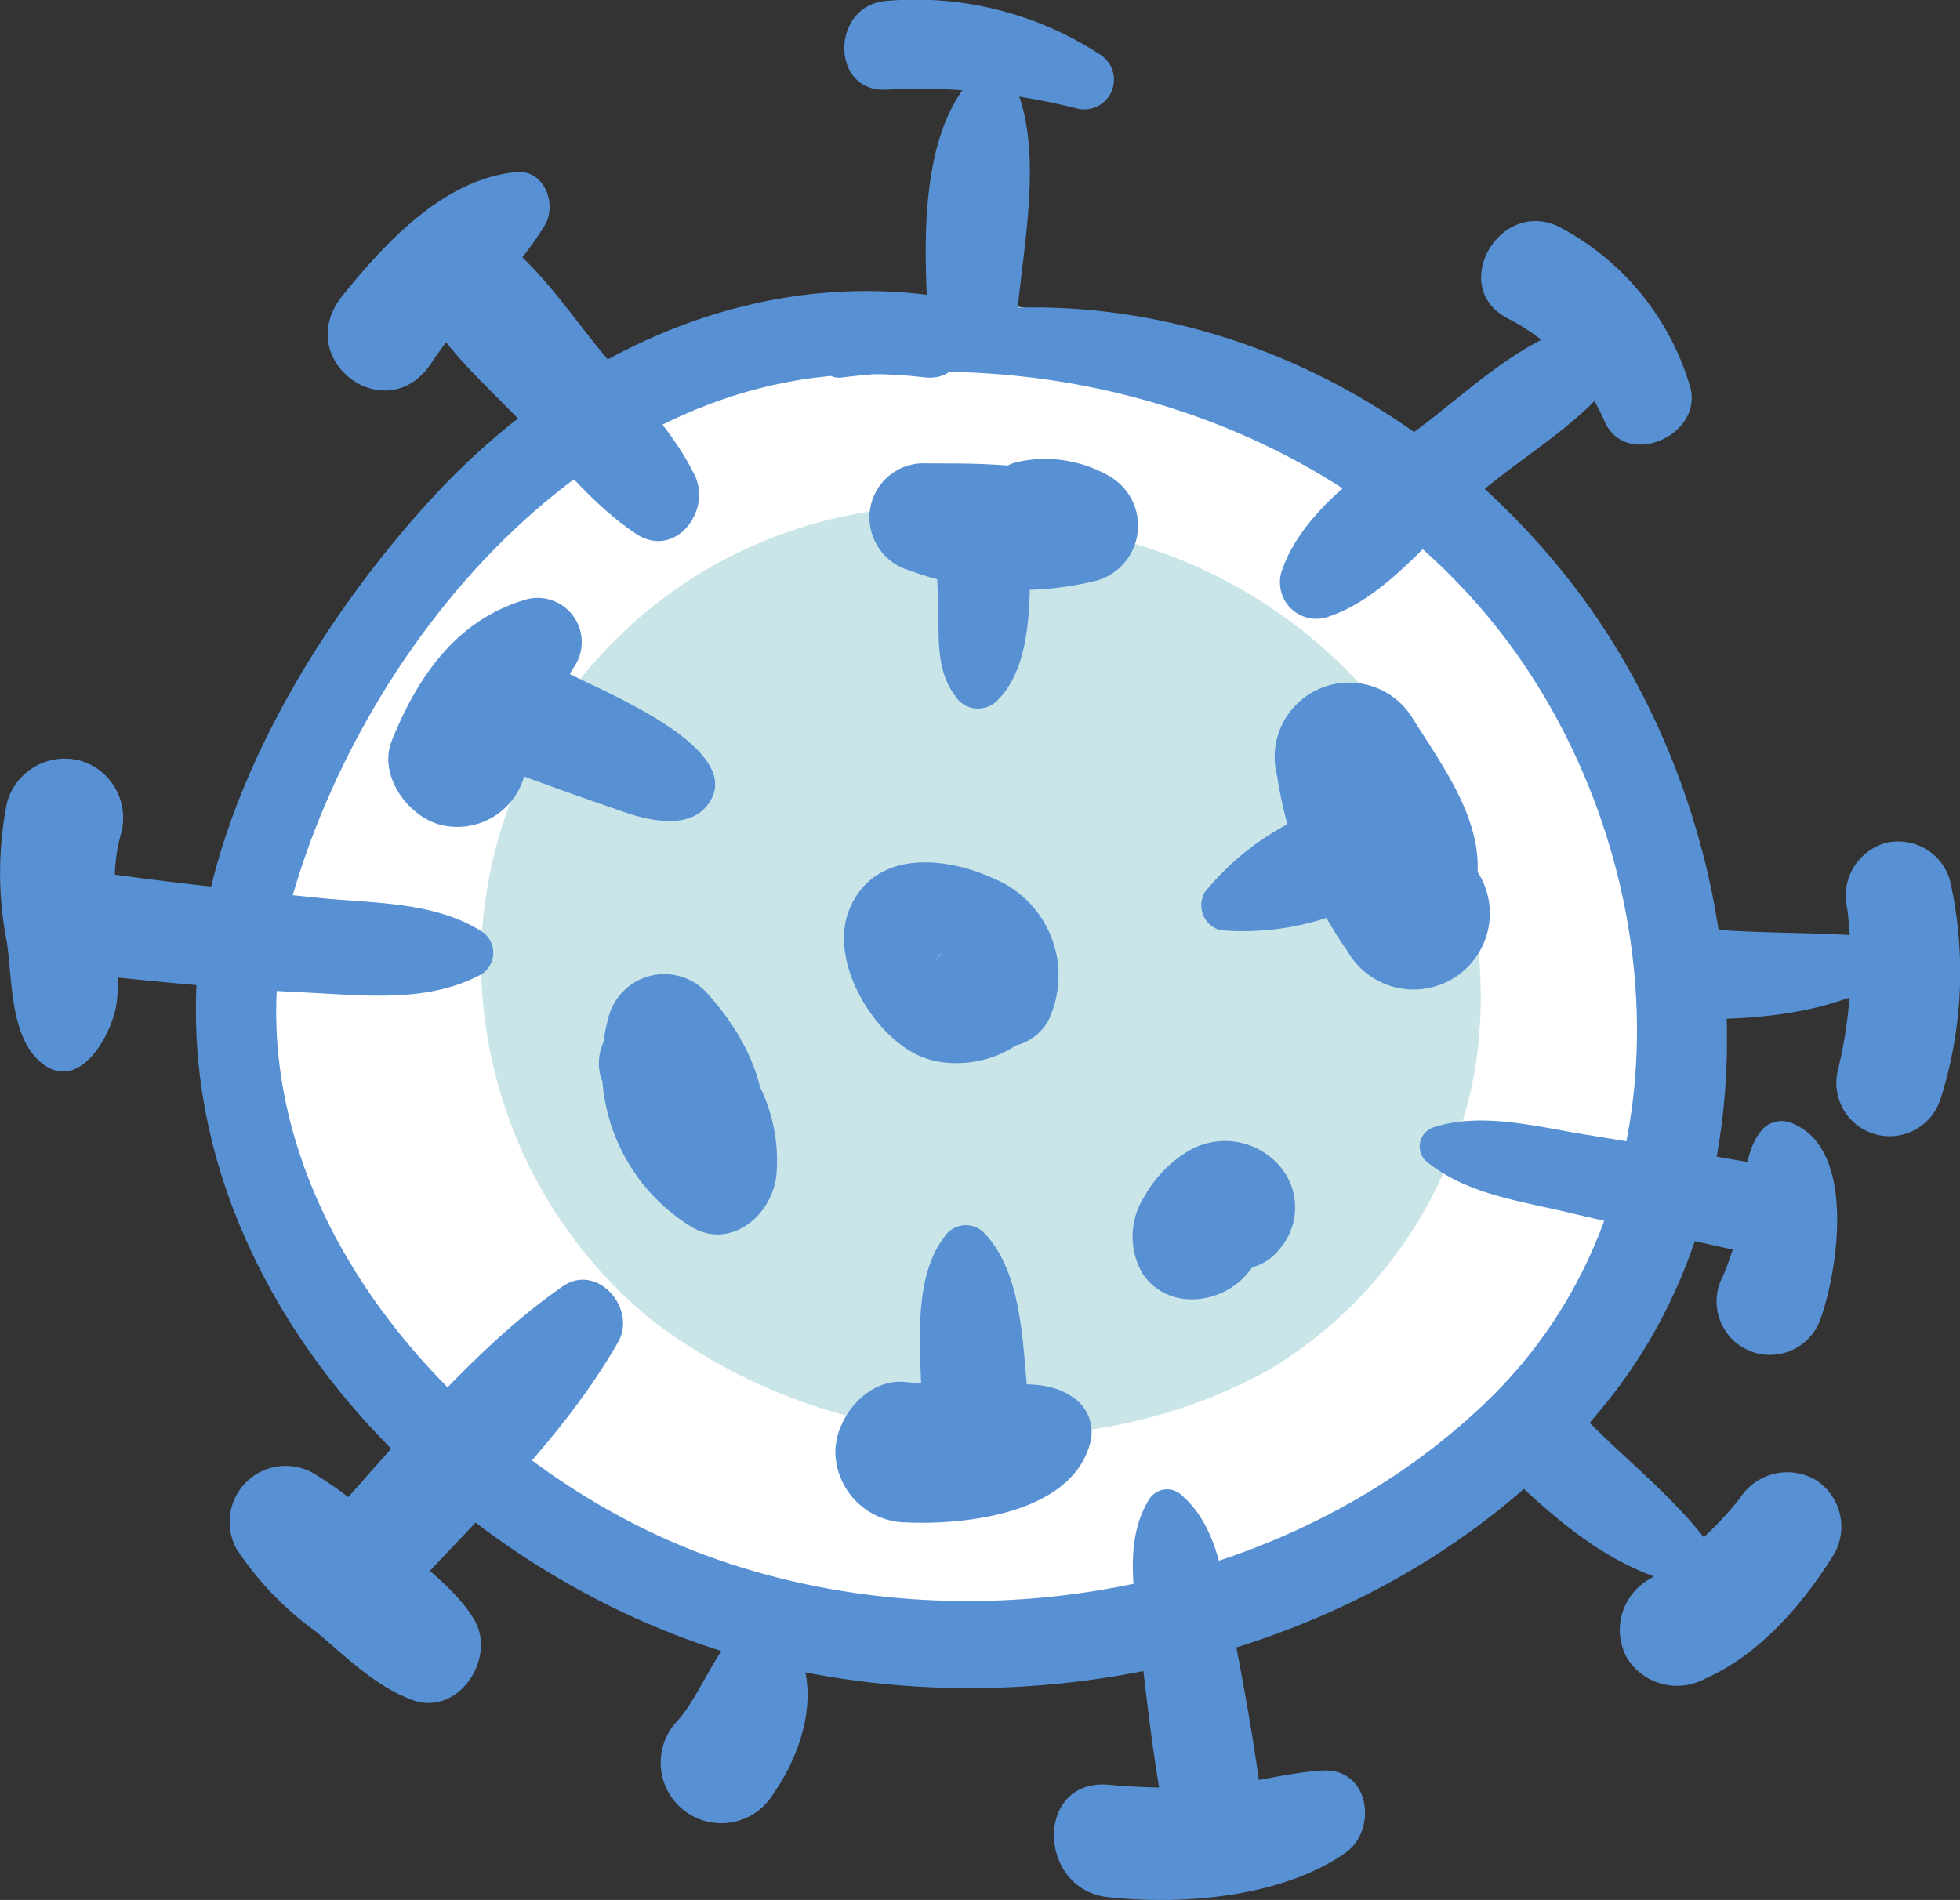 <svg id="Group_64" data-name="Group 64" xmlns="http://www.w3.org/2000/svg" width="102.072" height="98.967" viewBox="0 0 102.072 98.967">
  <rect x="0" y="0" width="102.072" height="98.967" fill="#333333" stroke="none"/>
  <path id="Path_293" data-name="Path 293" d="M478.919,117.11a34.434,34.434,0,0,1,45.938-30.988l-.529-.081A37.39,37.39,0,0,1,546.375,99a35.052,35.052,0,0,1,7.432,27.068,32.93,32.93,0,0,1-15.682,23.143c-6.251,3.621-13.627,4.99-20.85,4.828-9.156-.2-18.426-2.907-25.558-8.654A35.008,35.008,0,0,1,478.919,117.11Z" transform="translate(-465.454 -68.54)" fill="#fff"/>
  <path id="Path_294" data-name="Path 294" d="M484.525,112.166A23.82,23.82,0,0,1,516.3,90.734l-.366-.056a25.857,25.857,0,0,1,15.248,8.964,24.235,24.235,0,0,1,5.141,18.72,22.774,22.774,0,0,1-10.846,16.007,27.558,27.558,0,0,1-14.421,3.34,29.215,29.215,0,0,1-17.678-5.984A24.217,24.217,0,0,1,484.525,112.166Z" transform="translate(-459.459 -62.978)" fill="#cae5e8"/>
  <g id="Group_63" data-name="Group 63">
    <path id="Path_295" data-name="Path 295" d="M511.653,86.488c14.326-4.806,29.417,1.044,38.486,12.918,8.916,11.673,11.3,30.085,1.892,42.123-10.428,13.35-30.2,18.226-46.091,13.346-14.677-4.51-28.232-18.346-27.609-34.528.358-9.293,6.168-18.97,12.33-25.668,6.549-7.117,15.775-11.7,25.583-10.55,2.729.318,2.754,4.644,0,4.316-15.846-1.894-28.726,12.773-32.858,26.869-4.382,14.95,8.1,29.532,21.427,34.477,13.517,5.012,30.3,2.093,40.773-8.042,10.244-9.915,9.69-26.278,2.268-37.771-7.618-11.8-22.272-17.215-35.937-15.521C510.748,88.6,510.64,86.827,511.653,86.488Z" transform="translate(-468.11 -68.792)" fill="#5790d3"/>
    <path id="Path_296" data-name="Path 296" d="M500.356,78.91c1.758,3.482.554,8.763.254,12.5a2.313,2.313,0,0,1-4.624,0c-.215-3.865-.474-9.791,2.494-12.742A1.2,1.2,0,0,1,500.356,78.91Z" transform="translate(-447.659 -74.8)" fill="#5790d3"/>
    <path id="Path_297" data-name="Path 297" d="M505.886,82.276a33.377,33.377,0,0,0-9.9-.986c-2.971.2-2.959-4.425,0-4.624a17.584,17.584,0,0,1,11.094,2.794A1.549,1.549,0,0,1,505.886,82.276Z" transform="translate(-449.793 -76.621)" fill="#5790d3"/>
    <path id="Path_298" data-name="Path 298" d="M498.856,86.6c-1.524,3.027-5.25,4.969-7.746,7.163-2.426,2.134-4.82,5.451-7.957,6.423a1.9,1.9,0,0,1-2.322-2.324c1.046-3.348,4.983-5.825,7.659-7.9,2.692-2.084,5.751-5,9.268-5.275A1.283,1.283,0,0,1,498.856,86.6Z" transform="translate(-414.111 -68.017)" fill="#5790d3"/>
    <path id="Path_299" data-name="Path 299" d="M485.623,92.617a10.907,10.907,0,0,0-5.054-5.364c-3.12-1.634-.358-6.358,2.763-4.725a13.81,13.81,0,0,1,6.729,8.217C490.879,93.313,486.741,95.164,485.623,92.617Z" transform="translate(-402.065 -70.676)" fill="#5790d3"/>
    <path id="Path_300" data-name="Path 300" d="M486.62,102.6c-3.191,1.857-6.811,2.194-10.44,2.169-3.135-.021-2.994-5.126,0-4.779,3.284.378,6.6.19,9.876.527A1.127,1.127,0,0,1,486.62,102.6Z" transform="translate(-388.073 -51.681)" fill="#5790d3"/>
    <path id="Path_301" data-name="Path 301" d="M478.363,99.85a21.785,21.785,0,0,1-.488,11.358,2.777,2.777,0,0,1-5.352-1.476,23.168,23.168,0,0,0,.488-8.408,2.868,2.868,0,0,1,1.938-3.412A2.8,2.8,0,0,1,478.363,99.85Z" transform="translate(-376.811 -53.987)" fill="#5790d3"/>
    <path id="Path_302" data-name="Path 302" d="M486.606,117.981c-1.6,2.589-3.883,5.244-6.716,6.491a3.067,3.067,0,0,1-4.061-1.065,3.034,3.034,0,0,1,1.065-4.061,19.072,19.072,0,0,0,4.787-4.243,2.934,2.934,0,0,1,3.9-1.024A2.886,2.886,0,0,1,486.606,117.981Z" transform="translate(-391.091 -37.031)" fill="#5790d3"/>
    <path id="Path_303" data-name="Path 303" d="M492.59,114.442c1.927,1.679,2.186,4.508,2.653,6.919.56,2.883,1.1,5.786,1.466,8.7a2.6,2.6,0,0,1-1.909,2.506,4.547,4.547,0,0,1-.691.093,2.606,2.606,0,0,1-2.506-1.909c-.529-2.885-.856-5.825-1.189-8.739-.279-2.45-.862-5.167.48-7.353A1.1,1.1,0,0,1,492.59,114.442Z" transform="translate(-431.051 -36.559)" fill="#5790d3"/>
    <path id="Path_304" data-name="Path 304" d="M502.576,125.532c-3.3,2.291-8.455,2.715-12.345,2.285-3.67-.405-3.811-6.133,0-5.858a36.251,36.251,0,0,0,5.666.079c1.861-.159,3.648-.705,5.513-.813C503.875,121.082,504.315,124.328,502.576,125.532Z" transform="translate(-432.538 -28.999)" fill="#5790d3"/>
    <path id="Path_305" data-name="Path 305" d="M477.061,105.193c2.508-.8,5.389-.012,7.957.4,3.267.529,6.528,1.106,9.791,1.658,2.938.5,1.737,5.207-1.251,4.533-3.215-.726-6.437-1.427-9.646-2.177-2.552-.6-5.277-.97-7.31-2.676A1.051,1.051,0,0,1,477.061,105.193Z" transform="translate(-402.374 -46.482)" fill="#5790d3"/>
    <path id="Path_306" data-name="Path 306" d="M479.577,105.033c3.17,1.416,2.262,7.537,1.363,10.072a2.782,2.782,0,1,1-5.107-2.153,14.241,14.241,0,0,0,1.069-4.109c.141-1.3.134-2.585,1.04-3.6A1.386,1.386,0,0,1,479.577,105.033Z" transform="translate(-386.114 -46.463)" fill="#5790d3"/>
    <path id="Path_307" data-name="Path 307" d="M515.821,98.492c-2.287-1.507-4.1-3.846-5.986-5.829-1.844-1.942-4.342-4.071-5.4-6.54-.945-2.21,1.1-4.977,3.534-3.534,2.343,1.39,4.109,4.026,5.806,6.135,1.712,2.126,3.908,4.264,5.093,6.722C519.76,97.3,517.831,99.813,515.821,98.492Z" transform="translate(-482.682 -70.676)" fill="#5790d3"/>
    <path id="Path_308" data-name="Path 308" d="M519.326,83.644a16.251,16.251,0,0,1-3.071,3.712,24.562,24.562,0,0,0-2.911,3.581c-2.326,3.478-7.293-.213-4.6-3.548,2.24-2.773,5.29-6.077,9.045-6.429C519.229,80.825,519.88,82.548,519.326,83.644Z" transform="translate(-490.902 -71.996)" fill="#5790d3"/>
    <path id="Path_309" data-name="Path 309" d="M521.811,112.1c-2.765,4.855-7.119,9.009-10.9,13.093-2.5,2.707-6.48-1.313-4.032-4.032,3.728-4.138,7.45-8.755,12.039-11.956C520.721,107.948,522.8,110.366,521.811,112.1Z" transform="translate(-489.618 -42.199)" fill="#5790d3"/>
    <path id="Path_310" data-name="Path 310" d="M519.245,125.724c-1.921-.711-3.455-2.248-5.01-3.559a16.393,16.393,0,0,1-4.144-4.311,2.921,2.921,0,0,1,3.964-3.964,19.576,19.576,0,0,1,4.413,3.631c1.348,1.257,3.046,2.421,4,4.014C523.664,123.543,521.642,126.613,519.245,125.724Z" transform="translate(-497.776 -37.175)" fill="#5790d3"/>
    <path id="Path_311" data-name="Path 311" d="M532.729,103.948c-2.789,1.5-6.092,1.084-9.187.937-3.871-.184-7.732-.552-11.582-.978a2.685,2.685,0,1,1,.718-5.3c3.873.565,7.748.957,11.638,1.354,2.856.29,5.941.182,8.414,1.722A1.323,1.323,0,0,1,532.729,103.948Z" transform="translate(-507.68 -53.188)" fill="#5790d3"/>
    <path id="Path_312" data-name="Path 312" d="M520.773,111.507c-1.541-1.365-1.433-4.26-1.706-6.162a18.691,18.691,0,0,1,.01-7.361,3.118,3.118,0,0,1,3.786-2.148,3.572,3.572,0,0,1,.734.31,3.117,3.117,0,0,1,1.414,3.474c-.833,2.849.159,5.914-.238,8.848C524.555,110.093,522.795,113.3,520.773,111.507Z" transform="translate(-518.701 -56.217)" fill="#5790d3"/>
    <path id="Path_313" data-name="Path 313" d="M515.236,100.687c-.978,1.2-2.955.775-4.2.352-1.743-.6-3.478-1.206-5.207-1.849-3.985-1.485-1.514-7.384,2.268-5.378C509.791,94.709,517.581,97.8,515.236,100.687Z" transform="translate(-478.429 -58.705)" fill="#5790d3"/>
    <path id="Path_314" data-name="Path 314" d="M516.947,95.1a25.323,25.323,0,0,0-2.721,5.91,3.619,3.619,0,0,1-4.39,2.492c-1.691-.465-3.222-2.593-2.492-4.39,1.365-3.364,3.387-6.3,7.035-7.351A2.3,2.3,0,0,1,516.947,95.1Z" transform="translate(-486.935 -60.549)" fill="#5790d3"/>
    <path id="Path_315" data-name="Path 315" d="M508.324,118.452c1.574,2.415.531,5.811-1,7.961a3.157,3.157,0,1,1-4.963-3.83c1.03-1.177,1.782-3.166,2.924-4.522A1.953,1.953,0,0,1,508.324,118.452Z" transform="translate(-467.049 -32.984)" fill="#5790d3"/>
    <path id="Path_316" data-name="Path 316" d="M488.488,121.751c-3.555-.833-6.468-3.43-9.036-5.908-2.3-2.215,1.365-5.844,3.486-3.488,2.2,2.442,4.911,4.429,6.938,7.012A1.439,1.439,0,0,1,488.488,121.751Z" transform="translate(-401.14 -39.282)" fill="#5790d3"/>
    <path id="Path_317" data-name="Path 317" d="M487.416,101.216a13.969,13.969,0,0,1,4.719-3.749,2.7,2.7,0,1,1,2.078,4.93,14.016,14.016,0,0,1-5.99.8A1.354,1.354,0,0,1,487.416,101.216Z" transform="translate(-424.675 -54.743)" fill="#5790d3"/>
    <path id="Path_318" data-name="Path 318" d="M489.552,103.981l.254-.192-.819,2.01a6.629,6.629,0,0,1-.085-.856c.11.4.217.806.327,1.208a12.416,12.416,0,0,1-.6-1.871c.509,1.288-.724-.389-.9-.6-1.079-1.3-2.031-2.676-2.982-4.072l7.074-2.982a19.759,19.759,0,0,0,3.04,7.148,3.97,3.97,0,1,1-6.855,4.005,21.465,21.465,0,0,1-3.65-9.1,3.876,3.876,0,0,1,7.074-2.982c1.522,2.428,3.6,5.2,3.352,8.2a3.375,3.375,0,0,1-5.238,2.8A1.6,1.6,0,0,1,489.552,103.981Z" transform="translate(-417.845 -58.252)" fill="#5790d3"/>
    <path id="Path_319" data-name="Path 319" d="M497,100.073c-.914-1.226-.844-2.719-.869-4.181-.025-1.632-.118-3.259-.258-4.884-.271-3.172,5.033-3.261,5,0-.025,2.736.461,7.281-1.7,9.346A1.409,1.409,0,0,1,497,100.073Z" transform="translate(-447.266 -63.835)" fill="#5790d3"/>
    <path id="Path_320" data-name="Path 320" d="M505.132,91.573c-.587,1.5-2.122,1.9-3.623,2.113-1.824.254-3.708.279-5.546.407q.378-2.788.755-5.575a12.922,12.922,0,0,0,6.737.316q-.354,2.692-.705,5.387a6.486,6.486,0,0,0-1.915-.358c-2.864-.438-2.574-4.861,0-5.509a6.686,6.686,0,0,1,4.89.777,2.977,2.977,0,0,1-.7,5.387,16.7,16.7,0,0,1-9.812-.527,2.878,2.878,0,0,1-2.035-3.114,2.824,2.824,0,0,1,2.787-2.461C497.547,88.479,506.53,88.01,505.132,91.573Z" transform="translate(-447.877 -64.284)" fill="#5790d3"/>
    <path id="Path_321" data-name="Path 321" d="M499.181,107.86c2.188,2.227,2.012,6.387,2.39,9.289.455,3.49-5.651,3.718-5.618,0,.025-2.752-.6-6.691,1.17-9.024A1.332,1.332,0,0,1,499.181,107.86Z" transform="translate(-447.96 -43.671)" fill="#5790d3"/>
    <path id="Path_322" data-name="Path 322" d="M507.6,114.577c-.939,3.716-6.507,4.324-9.628,4.179a3.732,3.732,0,0,1-3.656-3.656c0-1.8,1.681-3.881,3.656-3.656a38.051,38.051,0,0,0,4.45.143c1.431,0,2.955-.236,4.208.612A2.179,2.179,0,0,1,507.6,114.577Z" transform="translate(-450.814 -39.455)" fill="#5790d3"/>
    <path id="Path_323" data-name="Path 323" d="M506.111,111.029c-.777-1.708-1.21-3.449-2.589-4.789q2.491-.658,4.985-1.317a4.352,4.352,0,0,0,1.472,4.117l-4.437,1.805a2.719,2.719,0,0,0-.374-1.727c.037.066-.525-.866-.571-.726-.19-.188-.054-.182.409.023-.3-.033-.6-.077-.9-.128a2.575,2.575,0,0,1-1.785-3.141c1.038-3.482,4.859-2.291,6.735-.331a8.705,8.705,0,0,1,2.423,6.834c-.229,2.107-2.442,3.983-4.547,2.608a9.788,9.788,0,0,1-4.175-10.92,3.008,3.008,0,0,1,4.986-1.315c2.1,2.26,3.67,5.294,2.878,8.418C510.132,112.362,507.01,113,506.111,111.029Z" transform="translate(-471.047 -50.428)" fill="#5790d3"/>
    <path id="Path_324" data-name="Path 324" d="M493,109.218c-.258.3-.045-.012.008-.108.558-.968.13-.141.1.077a.867.867,0,0,0,.014.405c-.074-.2-.074-.213,0-.035.192.223.273.416.575.538a1.168,1.168,0,0,0,.993-.054c-.443.2.362-.275-.068.066-.364.289.172-.335-.085.1-.1.163-.192.331-.3.488-.254.38.13-.511.031-.037.033-.4.048-.507.041-.306q0,1.8-2.945-1.689.264-.171-.037.037a.99.99,0,0,0-.4.434c.265-.424-.161.577-.039.124.134-.5-.029.635-.025.149,0-.145.019-.285.01-.43a3.37,3.37,0,0,1,.411-1.971q-.1.766-.2,1.528l-.066-.211a1.827,1.827,0,0,1,1.745-2.291c.192-.014.161-.012-.089,0a2.544,2.544,0,0,1,1.33,0,2.777,2.777,0,0,1,1.292.821,3.771,3.771,0,0,1,.945,2.4,4.5,4.5,0,0,1-1.342,3.286c-1.474,1.423-4.078,1.526-5.242-.349a3.849,3.849,0,0,1,.132-3.931,6.333,6.333,0,0,1,2.426-2.454,3.757,3.757,0,0,1,4.491.707,3.3,3.3,0,0,1,.105,4.5,2.61,2.61,0,0,1-3.819.318A1.536,1.536,0,0,1,493,109.218Z" transform="translate(-430.199 -45.923)" fill="#5790d3"/>
    <path id="Path_325" data-name="Path 325" d="M500.3,104.213a6.112,6.112,0,0,1,2.423-1.483q-.931.93-1.865,1.863c.308-.821-.039.087.054.074l.087.124c-.2-.118-.4-.23-.6-.335,0,0-.631-.213-.848-.263.354.033.354.041,0,.023a1,1,0,0,0,.55-.194q.338-3.663.978-2.105c.093.188.19.374.294.558s.215.36.335.531c-.153-.211-.112-.186.128.077-.507-.256-.995-.474-1.516-.114a1.423,1.423,0,0,0-.411.494q.813-1.089.281-.329a2.95,2.95,0,0,1,5.445,1.474c.385,3.484-4.109,5.039-6.729,3.741-2.4-1.193-4.58-4.981-3.478-7.591,1.3-3.083,4.954-2.732,7.458-1.592a5.457,5.457,0,0,1,2.856,7.483,2.708,2.708,0,0,1-3.015,1.226,6.018,6.018,0,0,1-2.423-1.321A1.677,1.677,0,0,1,500.3,104.213Z" transform="translate(-451.182 -53.424)" fill="#5790d3"/>
  </g>
</svg>
